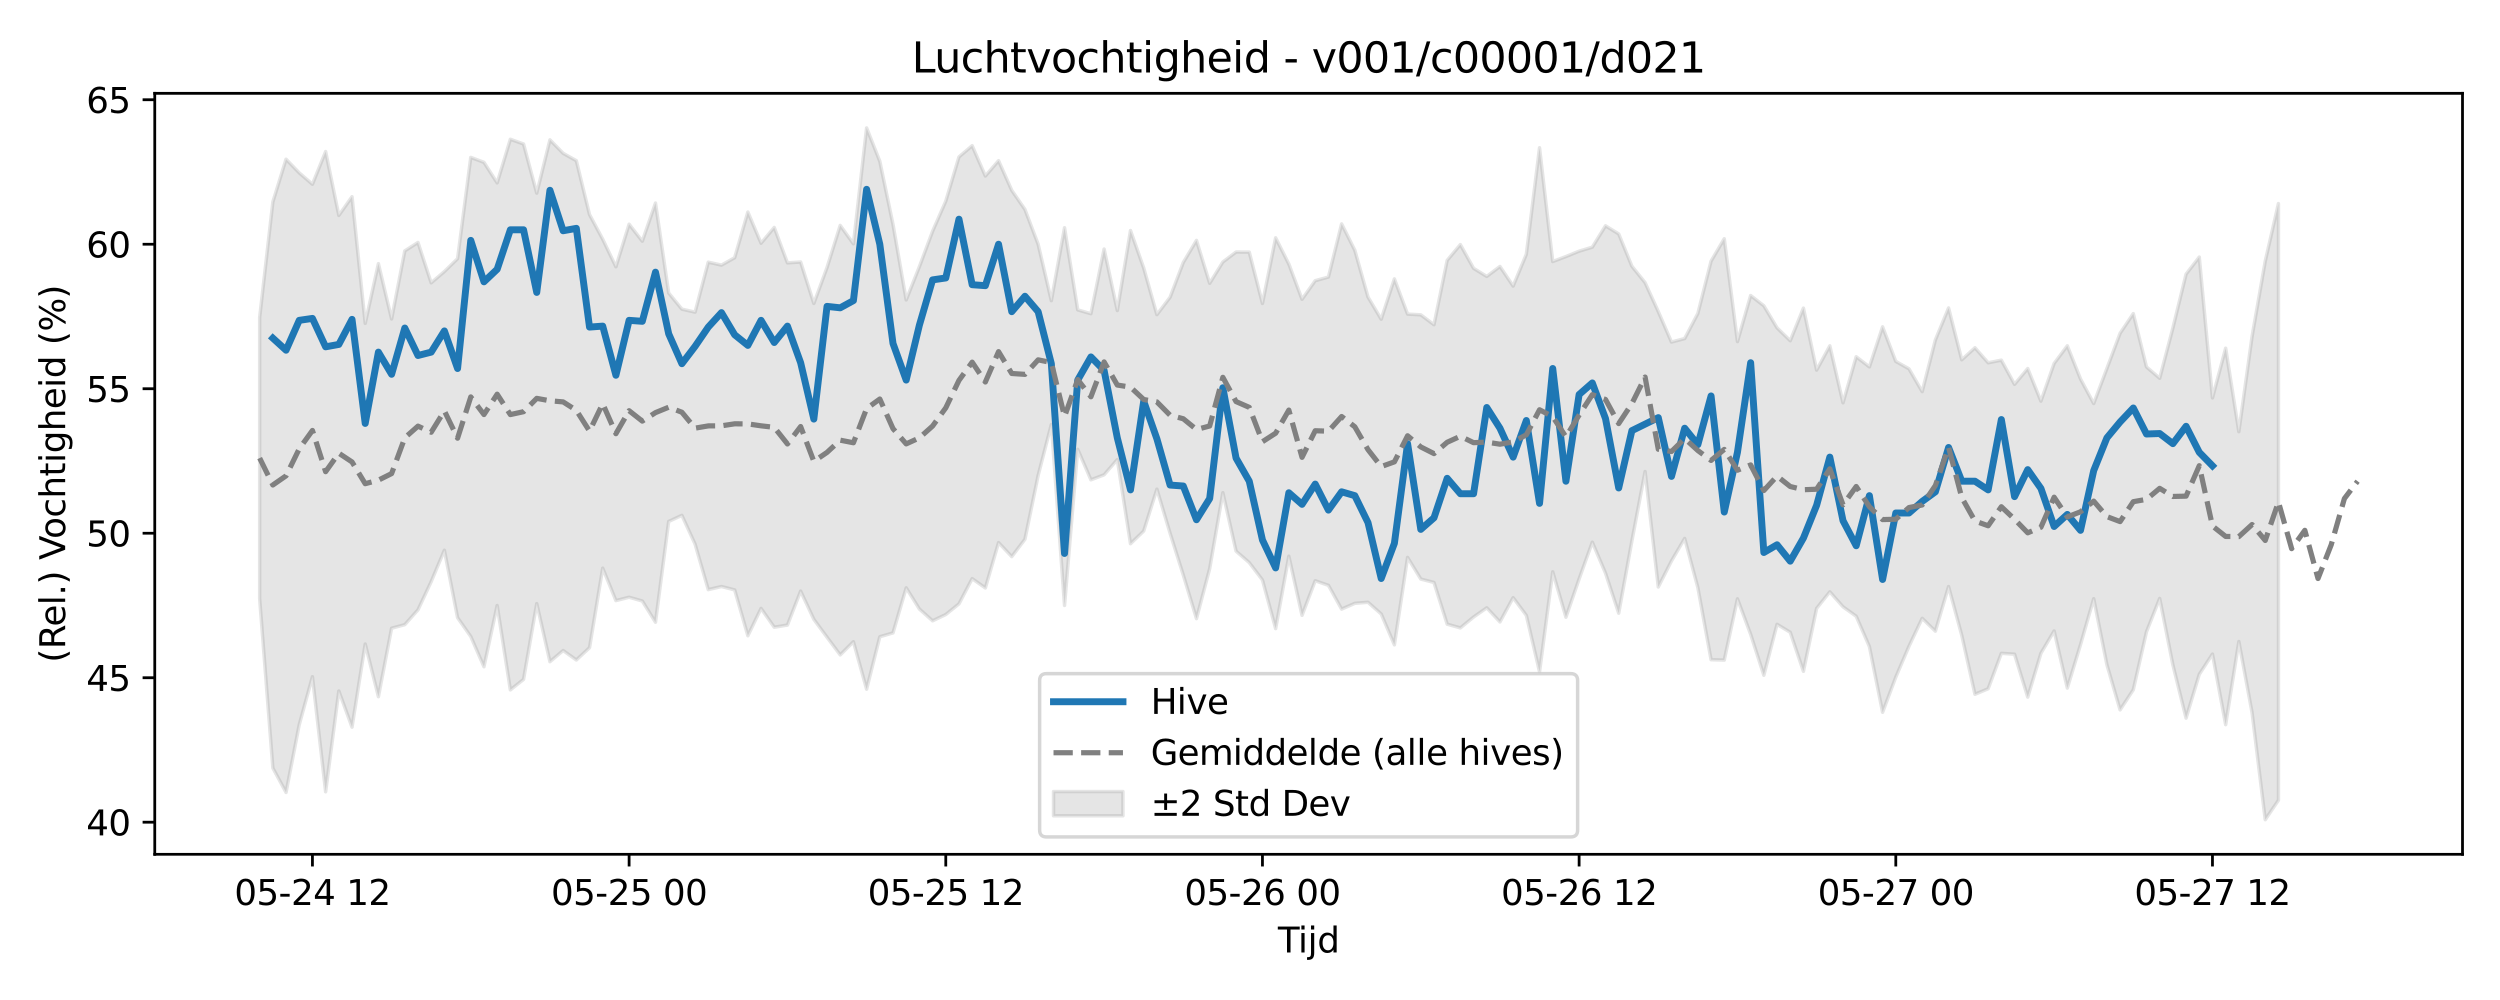 <?xml version="1.0" encoding="utf-8" standalone="no"?>
<!DOCTYPE svg PUBLIC "-//W3C//DTD SVG 1.1//EN"
  "http://www.w3.org/Graphics/SVG/1.1/DTD/svg11.dtd">
<svg xmlns:xlink="http://www.w3.org/1999/xlink" width="720pt" height="288pt" viewBox="0 0 720 288" xmlns="http://www.w3.org/2000/svg" version="1.1">
 <defs>
  <style type="text/css">*{stroke-linejoin: round; stroke-linecap: butt}</style>
 </defs>
 <g id="figure_1">
  <g id="patch_1">
   <path d="M 0 288 
L 720 288 
L 720 0 
L 0 0 
z
" style="fill: #ffffff"/>
  </g>
  <g id="axes_1">
   <g id="patch_2">
    <path d="M 44.57 246.04 
L 709.2 246.04 
L 709.2 26.88 
L 44.57 26.88 
z
" style="fill: #ffffff"/>
   </g>
   <g id="FillBetweenPolyCollection_1">
    <defs>
     <path id="m28cde6f9b9" d="M 74.78 -196.57 
L 74.78 -115.57 
L 78.581 -66.811 
L 82.381 -59.775 
L 86.181 -79.289 
L 89.981 -93.108 
L 93.781 -59.961 
L 97.581 -88.998 
L 101.381 -78.575 
L 105.181 -102.52 
L 108.981 -87.349 
L 112.781 -107.074 
L 116.581 -108.091 
L 120.381 -112.363 
L 124.181 -120.488 
L 127.981 -129.528 
L 131.781 -110.105 
L 135.581 -104.696 
L 139.381 -95.97 
L 143.181 -113.619 
L 146.982 -89.31 
L 150.782 -92.332 
L 154.582 -114.169 
L 158.382 -97.426 
L 162.182 -100.651 
L 165.982 -97.927 
L 169.782 -101.463 
L 173.582 -124.379 
L 177.382 -115.027 
L 181.182 -115.993 
L 184.982 -114.91 
L 188.782 -108.801 
L 192.582 -137.819 
L 196.382 -139.581 
L 200.182 -131.282 
L 203.982 -118.181 
L 207.782 -119.079 
L 211.583 -118.106 
L 215.383 -104.901 
L 219.183 -112.773 
L 222.983 -107.358 
L 226.783 -107.98 
L 230.583 -117.766 
L 234.383 -109.638 
L 238.183 -104.476 
L 241.983 -99.384 
L 245.783 -103.184 
L 249.583 -89.511 
L 253.383 -104.611 
L 257.183 -105.726 
L 260.983 -118.699 
L 264.783 -112.598 
L 268.583 -109.205 
L 272.383 -111.013 
L 276.183 -114.09 
L 279.984 -121.351 
L 283.784 -118.666 
L 287.584 -131.728 
L 291.384 -127.69 
L 295.184 -132.687 
L 298.984 -151.069 
L 302.784 -165.762 
L 306.584 -113.625 
L 310.384 -158.605 
L 314.184 -149.81 
L 317.984 -151.253 
L 321.784 -155.649 
L 325.584 -131.404 
L 329.384 -135.063 
L 333.184 -147.125 
L 336.984 -134.442 
L 340.784 -122.403 
L 344.585 -109.834 
L 348.385 -124.227 
L 352.185 -146.11 
L 355.985 -129.269 
L 359.785 -125.965 
L 363.585 -120.964 
L 367.385 -106.956 
L 371.185 -127.826 
L 374.985 -110.777 
L 378.785 -120.736 
L 382.585 -119.42 
L 386.385 -112.573 
L 390.185 -114.238 
L 393.985 -114.541 
L 397.785 -111.173 
L 401.585 -102.285 
L 405.385 -127.455 
L 409.185 -121.231 
L 412.986 -120.248 
L 416.786 -108.239 
L 420.586 -107.158 
L 424.386 -110.29 
L 428.186 -112.949 
L 431.986 -108.879 
L 435.786 -115.869 
L 439.586 -110.769 
L 443.386 -94.531 
L 447.186 -123.32 
L 450.986 -110.235 
L 454.786 -121.262 
L 458.586 -131.849 
L 462.386 -122.925 
L 466.186 -111.393 
L 469.986 -132.208 
L 473.786 -152.201 
L 477.587 -118.951 
L 481.387 -126.442 
L 485.187 -132.926 
L 488.987 -118.746 
L 492.787 -98.006 
L 496.587 -97.89 
L 500.387 -115.535 
L 504.187 -105.317 
L 507.987 -93.522 
L 511.787 -108.196 
L 515.587 -105.901 
L 519.387 -94.656 
L 523.187 -112.792 
L 526.987 -117.55 
L 530.787 -113.241 
L 534.587 -110.518 
L 538.387 -101.785 
L 542.187 -82.851 
L 545.988 -92.988 
L 549.788 -101.878 
L 553.588 -109.921 
L 557.388 -106.222 
L 561.188 -119.075 
L 564.988 -105.007 
L 568.788 -88.043 
L 572.588 -89.642 
L 576.388 -99.843 
L 580.188 -99.591 
L 583.988 -87.236 
L 587.788 -99.859 
L 591.588 -106.287 
L 595.388 -89.835 
L 599.188 -102.349 
L 602.988 -115.575 
L 606.788 -96.565 
L 610.589 -83.553 
L 614.389 -89.343 
L 618.189 -106.05 
L 621.989 -115.653 
L 625.789 -96.51 
L 629.589 -81.175 
L 633.389 -93.786 
L 637.189 -99.628 
L 640.989 -79.295 
L 644.789 -103.25 
L 648.589 -82.786 
L 652.389 -51.922 
L 656.189 -57.526 
L 656.189 -229.369 
L 656.189 -229.369 
L 652.389 -212.779 
L 648.589 -191.07 
L 644.789 -163.67 
L 640.989 -187.718 
L 637.189 -173.396 
L 633.389 -213.962 
L 629.589 -209.049 
L 625.789 -193.529 
L 621.989 -179.056 
L 618.189 -182.325 
L 614.389 -197.69 
L 610.589 -192.014 
L 606.788 -181.868 
L 602.988 -171.782 
L 599.188 -178.858 
L 595.388 -188.413 
L 591.588 -183.327 
L 587.788 -172.472 
L 583.988 -181.857 
L 580.188 -177.316 
L 576.388 -184.278 
L 572.588 -183.521 
L 568.788 -187.848 
L 564.988 -184.385 
L 561.188 -199.308 
L 557.388 -190.105 
L 553.588 -175.217 
L 549.788 -181.781 
L 545.988 -183.92 
L 542.187 -193.872 
L 538.387 -182.336 
L 534.587 -185.255 
L 530.787 -171.989 
L 526.987 -188.395 
L 523.187 -181.409 
L 519.387 -199.267 
L 515.587 -189.871 
L 511.787 -193.588 
L 507.987 -199.938 
L 504.187 -202.893 
L 500.387 -189.624 
L 496.587 -219.244 
L 492.787 -212.794 
L 488.987 -197.741 
L 485.187 -190.496 
L 481.387 -189.49 
L 477.587 -198.275 
L 473.786 -206.602 
L 469.986 -211.327 
L 466.186 -220.629 
L 462.386 -222.968 
L 458.586 -216.818 
L 454.786 -215.662 
L 450.986 -214.112 
L 447.186 -212.679 
L 443.386 -245.445 
L 439.586 -214.78 
L 435.786 -205.611 
L 431.986 -211.261 
L 428.186 -208.392 
L 424.386 -210.728 
L 420.586 -217.559 
L 416.786 -213.01 
L 412.986 -194.482 
L 409.185 -197.336 
L 405.385 -197.539 
L 401.585 -207.682 
L 397.785 -196.066 
L 393.985 -202.454 
L 390.185 -215.935 
L 386.385 -223.519 
L 382.585 -208.21 
L 378.785 -207.162 
L 374.985 -201.807 
L 371.185 -211.965 
L 367.385 -219.518 
L 363.585 -200.609 
L 359.785 -215.397 
L 355.985 -215.422 
L 352.185 -212.545 
L 348.385 -206.409 
L 344.585 -218.767 
L 340.784 -212.394 
L 336.984 -202.389 
L 333.184 -197.381 
L 329.384 -210.83 
L 325.584 -221.61 
L 321.784 -198.568 
L 317.984 -216.279 
L 314.184 -197.655 
L 310.384 -198.755 
L 306.584 -222.42 
L 302.784 -201.4 
L 298.984 -217.665 
L 295.184 -227.679 
L 291.384 -233.185 
L 287.584 -241.723 
L 283.784 -237.307 
L 279.984 -246.043 
L 276.183 -242.808 
L 272.383 -230.071 
L 268.583 -221.384 
L 264.783 -211.194 
L 260.983 -201.625 
L 257.183 -223.383 
L 253.383 -241.56 
L 249.583 -251.158 
L 245.783 -217.787 
L 241.983 -223.077 
L 238.183 -210.947 
L 234.383 -200.607 
L 230.583 -212.546 
L 226.783 -212.298 
L 222.983 -222.491 
L 219.183 -217.955 
L 215.383 -226.937 
L 211.583 -213.778 
L 207.782 -211.648 
L 203.982 -212.5 
L 200.182 -198.104 
L 196.382 -198.97 
L 192.582 -203.617 
L 188.782 -229.529 
L 184.982 -218.536 
L 181.182 -223.427 
L 177.382 -211.169 
L 173.582 -219.11 
L 169.782 -226.213 
L 165.982 -241.724 
L 162.182 -243.855 
L 158.382 -247.727 
L 154.582 -232.372 
L 150.782 -246.534 
L 146.982 -247.891 
L 143.181 -235.326 
L 139.381 -241.249 
L 135.581 -242.678 
L 131.781 -213.502 
L 127.981 -209.8 
L 124.181 -206.54 
L 120.381 -218.18 
L 116.581 -215.747 
L 112.781 -196.143 
L 108.981 -212.076 
L 105.181 -194.871 
L 101.381 -231.346 
L 97.581 -225.963 
L 93.781 -244.356 
L 89.981 -234.938 
L 86.181 -238.214 
L 82.381 -242.147 
L 78.581 -229.84 
L 74.78 -196.57 
z
" style="stroke: #808080; stroke-opacity: 0.2"/>
    </defs>
    <g clip-path="url(#p57393460d1)">
     <use xlink:href="#m28cde6f9b9" x="0" y="288" style="fill: #808080; fill-opacity: 0.2; stroke: #808080; stroke-opacity: 0.2"/>
    </g>
   </g>
   <g id="matplotlib.axis_1">
    <g id="xtick_1">
     <g id="line2d_1">
      <defs>
       <path id="m0794c45528" d="M 0 0 
L 0 3.5 
" style="stroke: #000000; stroke-width: 0.8"/>
      </defs>
      <g>
       <use xlink:href="#m0794c45528" x="89.981" y="246.04" style="stroke: #000000; stroke-width: 0.8"/>
      </g>
     </g>
     <g id="text_1">
      <!-- 05-24 12 -->
      <g transform="translate(67.5 260.638) scale(0.1 -0.1)">
       <defs>
        <path id="DejaVuSans-30" d="M 2034 4250 
Q 1547 4250 1301 3770 
Q 1056 3291 1056 2328 
Q 1056 1369 1301 889 
Q 1547 409 2034 409 
Q 2525 409 2770 889 
Q 3016 1369 3016 2328 
Q 3016 3291 2770 3770 
Q 2525 4250 2034 4250 
z
M 2034 4750 
Q 2819 4750 3233 4129 
Q 3647 3509 3647 2328 
Q 3647 1150 3233 529 
Q 2819 -91 2034 -91 
Q 1250 -91 836 529 
Q 422 1150 422 2328 
Q 422 3509 836 4129 
Q 1250 4750 2034 4750 
z
" transform="scale(0.016)"/>
        <path id="DejaVuSans-35" d="M 691 4666 
L 3169 4666 
L 3169 4134 
L 1269 4134 
L 1269 2991 
Q 1406 3038 1543 3061 
Q 1681 3084 1819 3084 
Q 2600 3084 3056 2656 
Q 3513 2228 3513 1497 
Q 3513 744 3044 326 
Q 2575 -91 1722 -91 
Q 1428 -91 1123 -41 
Q 819 9 494 109 
L 494 744 
Q 775 591 1075 516 
Q 1375 441 1709 441 
Q 2250 441 2565 725 
Q 2881 1009 2881 1497 
Q 2881 1984 2565 2268 
Q 2250 2553 1709 2553 
Q 1456 2553 1204 2497 
Q 953 2441 691 2322 
L 691 4666 
z
" transform="scale(0.016)"/>
        <path id="DejaVuSans-2d" d="M 313 2009 
L 1997 2009 
L 1997 1497 
L 313 1497 
L 313 2009 
z
" transform="scale(0.016)"/>
        <path id="DejaVuSans-32" d="M 1228 531 
L 3431 531 
L 3431 0 
L 469 0 
L 469 531 
Q 828 903 1448 1529 
Q 2069 2156 2228 2338 
Q 2531 2678 2651 2914 
Q 2772 3150 2772 3378 
Q 2772 3750 2511 3984 
Q 2250 4219 1831 4219 
Q 1534 4219 1204 4116 
Q 875 4013 500 3803 
L 500 4441 
Q 881 4594 1212 4672 
Q 1544 4750 1819 4750 
Q 2544 4750 2975 4387 
Q 3406 4025 3406 3419 
Q 3406 3131 3298 2873 
Q 3191 2616 2906 2266 
Q 2828 2175 2409 1742 
Q 1991 1309 1228 531 
z
" transform="scale(0.016)"/>
        <path id="DejaVuSans-34" d="M 2419 4116 
L 825 1625 
L 2419 1625 
L 2419 4116 
z
M 2253 4666 
L 3047 4666 
L 3047 1625 
L 3713 1625 
L 3713 1100 
L 3047 1100 
L 3047 0 
L 2419 0 
L 2419 1100 
L 313 1100 
L 313 1709 
L 2253 4666 
z
" transform="scale(0.016)"/>
        <path id="DejaVuSans-20" transform="scale(0.016)"/>
        <path id="DejaVuSans-31" d="M 794 531 
L 1825 531 
L 1825 4091 
L 703 3866 
L 703 4441 
L 1819 4666 
L 2450 4666 
L 2450 531 
L 3481 531 
L 3481 0 
L 794 0 
L 794 531 
z
" transform="scale(0.016)"/>
       </defs>
       <use xlink:href="#DejaVuSans-30"/>
       <use xlink:href="#DejaVuSans-35" transform="translate(63.623 0)"/>
       <use xlink:href="#DejaVuSans-2d" transform="translate(127.246 0)"/>
       <use xlink:href="#DejaVuSans-32" transform="translate(163.33 0)"/>
       <use xlink:href="#DejaVuSans-34" transform="translate(226.953 0)"/>
       <use xlink:href="#DejaVuSans-20" transform="translate(290.576 0)"/>
       <use xlink:href="#DejaVuSans-31" transform="translate(322.363 0)"/>
       <use xlink:href="#DejaVuSans-32" transform="translate(385.986 0)"/>
      </g>
     </g>
    </g>
    <g id="xtick_2">
     <g id="line2d_2">
      <g>
       <use xlink:href="#m0794c45528" x="181.182" y="246.04" style="stroke: #000000; stroke-width: 0.8"/>
      </g>
     </g>
     <g id="text_2">
      <!-- 05-25 00 -->
      <g transform="translate(158.702 260.638) scale(0.1 -0.1)">
       <use xlink:href="#DejaVuSans-30"/>
       <use xlink:href="#DejaVuSans-35" transform="translate(63.623 0)"/>
       <use xlink:href="#DejaVuSans-2d" transform="translate(127.246 0)"/>
       <use xlink:href="#DejaVuSans-32" transform="translate(163.33 0)"/>
       <use xlink:href="#DejaVuSans-35" transform="translate(226.953 0)"/>
       <use xlink:href="#DejaVuSans-20" transform="translate(290.576 0)"/>
       <use xlink:href="#DejaVuSans-30" transform="translate(322.363 0)"/>
       <use xlink:href="#DejaVuSans-30" transform="translate(385.986 0)"/>
      </g>
     </g>
    </g>
    <g id="xtick_3">
     <g id="line2d_3">
      <g>
       <use xlink:href="#m0794c45528" x="272.383" y="246.04" style="stroke: #000000; stroke-width: 0.8"/>
      </g>
     </g>
     <g id="text_3">
      <!-- 05-25 12 -->
      <g transform="translate(249.903 260.638) scale(0.1 -0.1)">
       <use xlink:href="#DejaVuSans-30"/>
       <use xlink:href="#DejaVuSans-35" transform="translate(63.623 0)"/>
       <use xlink:href="#DejaVuSans-2d" transform="translate(127.246 0)"/>
       <use xlink:href="#DejaVuSans-32" transform="translate(163.33 0)"/>
       <use xlink:href="#DejaVuSans-35" transform="translate(226.953 0)"/>
       <use xlink:href="#DejaVuSans-20" transform="translate(290.576 0)"/>
       <use xlink:href="#DejaVuSans-31" transform="translate(322.363 0)"/>
       <use xlink:href="#DejaVuSans-32" transform="translate(385.986 0)"/>
      </g>
     </g>
    </g>
    <g id="xtick_4">
     <g id="line2d_4">
      <g>
       <use xlink:href="#m0794c45528" x="363.585" y="246.04" style="stroke: #000000; stroke-width: 0.8"/>
      </g>
     </g>
     <g id="text_4">
      <!-- 05-26 00 -->
      <g transform="translate(341.104 260.638) scale(0.1 -0.1)">
       <defs>
        <path id="DejaVuSans-36" d="M 2113 2584 
Q 1688 2584 1439 2293 
Q 1191 2003 1191 1497 
Q 1191 994 1439 701 
Q 1688 409 2113 409 
Q 2538 409 2786 701 
Q 3034 994 3034 1497 
Q 3034 2003 2786 2293 
Q 2538 2584 2113 2584 
z
M 3366 4563 
L 3366 3988 
Q 3128 4100 2886 4159 
Q 2644 4219 2406 4219 
Q 1781 4219 1451 3797 
Q 1122 3375 1075 2522 
Q 1259 2794 1537 2939 
Q 1816 3084 2150 3084 
Q 2853 3084 3261 2657 
Q 3669 2231 3669 1497 
Q 3669 778 3244 343 
Q 2819 -91 2113 -91 
Q 1303 -91 875 529 
Q 447 1150 447 2328 
Q 447 3434 972 4092 
Q 1497 4750 2381 4750 
Q 2619 4750 2861 4703 
Q 3103 4656 3366 4563 
z
" transform="scale(0.016)"/>
       </defs>
       <use xlink:href="#DejaVuSans-30"/>
       <use xlink:href="#DejaVuSans-35" transform="translate(63.623 0)"/>
       <use xlink:href="#DejaVuSans-2d" transform="translate(127.246 0)"/>
       <use xlink:href="#DejaVuSans-32" transform="translate(163.33 0)"/>
       <use xlink:href="#DejaVuSans-36" transform="translate(226.953 0)"/>
       <use xlink:href="#DejaVuSans-20" transform="translate(290.576 0)"/>
       <use xlink:href="#DejaVuSans-30" transform="translate(322.363 0)"/>
       <use xlink:href="#DejaVuSans-30" transform="translate(385.986 0)"/>
      </g>
     </g>
    </g>
    <g id="xtick_5">
     <g id="line2d_5">
      <g>
       <use xlink:href="#m0794c45528" x="454.786" y="246.04" style="stroke: #000000; stroke-width: 0.8"/>
      </g>
     </g>
     <g id="text_5">
      <!-- 05-26 12 -->
      <g transform="translate(432.306 260.638) scale(0.1 -0.1)">
       <use xlink:href="#DejaVuSans-30"/>
       <use xlink:href="#DejaVuSans-35" transform="translate(63.623 0)"/>
       <use xlink:href="#DejaVuSans-2d" transform="translate(127.246 0)"/>
       <use xlink:href="#DejaVuSans-32" transform="translate(163.33 0)"/>
       <use xlink:href="#DejaVuSans-36" transform="translate(226.953 0)"/>
       <use xlink:href="#DejaVuSans-20" transform="translate(290.576 0)"/>
       <use xlink:href="#DejaVuSans-31" transform="translate(322.363 0)"/>
       <use xlink:href="#DejaVuSans-32" transform="translate(385.986 0)"/>
      </g>
     </g>
    </g>
    <g id="xtick_6">
     <g id="line2d_6">
      <g>
       <use xlink:href="#m0794c45528" x="545.988" y="246.04" style="stroke: #000000; stroke-width: 0.8"/>
      </g>
     </g>
     <g id="text_6">
      <!-- 05-27 00 -->
      <g transform="translate(523.507 260.638) scale(0.1 -0.1)">
       <defs>
        <path id="DejaVuSans-37" d="M 525 4666 
L 3525 4666 
L 3525 4397 
L 1831 0 
L 1172 0 
L 2766 4134 
L 525 4134 
L 525 4666 
z
" transform="scale(0.016)"/>
       </defs>
       <use xlink:href="#DejaVuSans-30"/>
       <use xlink:href="#DejaVuSans-35" transform="translate(63.623 0)"/>
       <use xlink:href="#DejaVuSans-2d" transform="translate(127.246 0)"/>
       <use xlink:href="#DejaVuSans-32" transform="translate(163.33 0)"/>
       <use xlink:href="#DejaVuSans-37" transform="translate(226.953 0)"/>
       <use xlink:href="#DejaVuSans-20" transform="translate(290.576 0)"/>
       <use xlink:href="#DejaVuSans-30" transform="translate(322.363 0)"/>
       <use xlink:href="#DejaVuSans-30" transform="translate(385.986 0)"/>
      </g>
     </g>
    </g>
    <g id="xtick_7">
     <g id="line2d_7">
      <g>
       <use xlink:href="#m0794c45528" x="637.189" y="246.04" style="stroke: #000000; stroke-width: 0.8"/>
      </g>
     </g>
     <g id="text_7">
      <!-- 05-27 12 -->
      <g transform="translate(614.708 260.638) scale(0.1 -0.1)">
       <use xlink:href="#DejaVuSans-30"/>
       <use xlink:href="#DejaVuSans-35" transform="translate(63.623 0)"/>
       <use xlink:href="#DejaVuSans-2d" transform="translate(127.246 0)"/>
       <use xlink:href="#DejaVuSans-32" transform="translate(163.33 0)"/>
       <use xlink:href="#DejaVuSans-37" transform="translate(226.953 0)"/>
       <use xlink:href="#DejaVuSans-20" transform="translate(290.576 0)"/>
       <use xlink:href="#DejaVuSans-31" transform="translate(322.363 0)"/>
       <use xlink:href="#DejaVuSans-32" transform="translate(385.986 0)"/>
      </g>
     </g>
    </g>
    <g id="text_8">
     <!-- Tijd -->
     <g transform="translate(368.035 274.317) scale(0.1 -0.1)">
      <defs>
       <path id="DejaVuSans-54" d="M -19 4666 
L 3928 4666 
L 3928 4134 
L 2272 4134 
L 2272 0 
L 1638 0 
L 1638 4134 
L -19 4134 
L -19 4666 
z
" transform="scale(0.016)"/>
       <path id="DejaVuSans-69" d="M 603 3500 
L 1178 3500 
L 1178 0 
L 603 0 
L 603 3500 
z
M 603 4863 
L 1178 4863 
L 1178 4134 
L 603 4134 
L 603 4863 
z
" transform="scale(0.016)"/>
       <path id="DejaVuSans-6a" d="M 603 3500 
L 1178 3500 
L 1178 -63 
Q 1178 -731 923 -1031 
Q 669 -1331 103 -1331 
L -116 -1331 
L -116 -844 
L 38 -844 
Q 366 -844 484 -692 
Q 603 -541 603 -63 
L 603 3500 
z
M 603 4863 
L 1178 4863 
L 1178 4134 
L 603 4134 
L 603 4863 
z
" transform="scale(0.016)"/>
       <path id="DejaVuSans-64" d="M 2906 2969 
L 2906 4863 
L 3481 4863 
L 3481 0 
L 2906 0 
L 2906 525 
Q 2725 213 2448 61 
Q 2172 -91 1784 -91 
Q 1150 -91 751 415 
Q 353 922 353 1747 
Q 353 2572 751 3078 
Q 1150 3584 1784 3584 
Q 2172 3584 2448 3432 
Q 2725 3281 2906 2969 
z
M 947 1747 
Q 947 1113 1208 752 
Q 1469 391 1925 391 
Q 2381 391 2643 752 
Q 2906 1113 2906 1747 
Q 2906 2381 2643 2742 
Q 2381 3103 1925 3103 
Q 1469 3103 1208 2742 
Q 947 2381 947 1747 
z
" transform="scale(0.016)"/>
      </defs>
      <use xlink:href="#DejaVuSans-54"/>
      <use xlink:href="#DejaVuSans-69" transform="translate(57.959 0)"/>
      <use xlink:href="#DejaVuSans-6a" transform="translate(85.742 0)"/>
      <use xlink:href="#DejaVuSans-64" transform="translate(113.525 0)"/>
     </g>
    </g>
   </g>
   <g id="matplotlib.axis_2">
    <g id="ytick_1">
     <g id="line2d_8">
      <defs>
       <path id="m5180046317" d="M 0 0 
L -3.5 0 
" style="stroke: #000000; stroke-width: 0.8"/>
      </defs>
      <g>
       <use xlink:href="#m5180046317" x="44.57" y="236.796" style="stroke: #000000; stroke-width: 0.8"/>
      </g>
     </g>
     <g id="text_9">
      <!-- 40 -->
      <g transform="translate(24.845 240.595) scale(0.1 -0.1)">
       <use xlink:href="#DejaVuSans-34"/>
       <use xlink:href="#DejaVuSans-30" transform="translate(63.623 0)"/>
      </g>
     </g>
    </g>
    <g id="ytick_2">
     <g id="line2d_9">
      <g>
       <use xlink:href="#m5180046317" x="44.57" y="195.182" style="stroke: #000000; stroke-width: 0.8"/>
      </g>
     </g>
     <g id="text_10">
      <!-- 45 -->
      <g transform="translate(24.845 198.981) scale(0.1 -0.1)">
       <use xlink:href="#DejaVuSans-34"/>
       <use xlink:href="#DejaVuSans-35" transform="translate(63.623 0)"/>
      </g>
     </g>
    </g>
    <g id="ytick_3">
     <g id="line2d_10">
      <g>
       <use xlink:href="#m5180046317" x="44.57" y="153.569" style="stroke: #000000; stroke-width: 0.8"/>
      </g>
     </g>
     <g id="text_11">
      <!-- 50 -->
      <g transform="translate(24.845 157.368) scale(0.1 -0.1)">
       <use xlink:href="#DejaVuSans-35"/>
       <use xlink:href="#DejaVuSans-30" transform="translate(63.623 0)"/>
      </g>
     </g>
    </g>
    <g id="ytick_4">
     <g id="line2d_11">
      <g>
       <use xlink:href="#m5180046317" x="44.57" y="111.955" style="stroke: #000000; stroke-width: 0.8"/>
      </g>
     </g>
     <g id="text_12">
      <!-- 55 -->
      <g transform="translate(24.845 115.755) scale(0.1 -0.1)">
       <use xlink:href="#DejaVuSans-35"/>
       <use xlink:href="#DejaVuSans-35" transform="translate(63.623 0)"/>
      </g>
     </g>
    </g>
    <g id="ytick_5">
     <g id="line2d_12">
      <g>
       <use xlink:href="#m5180046317" x="44.57" y="70.342" style="stroke: #000000; stroke-width: 0.8"/>
      </g>
     </g>
     <g id="text_13">
      <!-- 60 -->
      <g transform="translate(24.845 74.141) scale(0.1 -0.1)">
       <use xlink:href="#DejaVuSans-36"/>
       <use xlink:href="#DejaVuSans-30" transform="translate(63.623 0)"/>
      </g>
     </g>
    </g>
    <g id="ytick_6">
     <g id="line2d_13">
      <g>
       <use xlink:href="#m5180046317" x="44.57" y="28.728" style="stroke: #000000; stroke-width: 0.8"/>
      </g>
     </g>
     <g id="text_14">
      <!-- 65 -->
      <g transform="translate(24.845 32.528) scale(0.1 -0.1)">
       <use xlink:href="#DejaVuSans-36"/>
       <use xlink:href="#DejaVuSans-35" transform="translate(63.623 0)"/>
      </g>
     </g>
    </g>
    <g id="text_15">
     <!-- (Rel.) Vochtigheid (%) -->
     <g transform="translate(18.765 190.838) rotate(-90) scale(0.1 -0.1)">
      <defs>
       <path id="DejaVuSans-28" d="M 1984 4856 
Q 1566 4138 1362 3434 
Q 1159 2731 1159 2009 
Q 1159 1288 1364 580 
Q 1569 -128 1984 -844 
L 1484 -844 
Q 1016 -109 783 600 
Q 550 1309 550 2009 
Q 550 2706 781 3412 
Q 1013 4119 1484 4856 
L 1984 4856 
z
" transform="scale(0.016)"/>
       <path id="DejaVuSans-52" d="M 2841 2188 
Q 3044 2119 3236 1894 
Q 3428 1669 3622 1275 
L 4263 0 
L 3584 0 
L 2988 1197 
Q 2756 1666 2539 1819 
Q 2322 1972 1947 1972 
L 1259 1972 
L 1259 0 
L 628 0 
L 628 4666 
L 2053 4666 
Q 2853 4666 3247 4331 
Q 3641 3997 3641 3322 
Q 3641 2881 3436 2590 
Q 3231 2300 2841 2188 
z
M 1259 4147 
L 1259 2491 
L 2053 2491 
Q 2509 2491 2742 2702 
Q 2975 2913 2975 3322 
Q 2975 3731 2742 3939 
Q 2509 4147 2053 4147 
L 1259 4147 
z
" transform="scale(0.016)"/>
       <path id="DejaVuSans-65" d="M 3597 1894 
L 3597 1613 
L 953 1613 
Q 991 1019 1311 708 
Q 1631 397 2203 397 
Q 2534 397 2845 478 
Q 3156 559 3463 722 
L 3463 178 
Q 3153 47 2828 -22 
Q 2503 -91 2169 -91 
Q 1331 -91 842 396 
Q 353 884 353 1716 
Q 353 2575 817 3079 
Q 1281 3584 2069 3584 
Q 2775 3584 3186 3129 
Q 3597 2675 3597 1894 
z
M 3022 2063 
Q 3016 2534 2758 2815 
Q 2500 3097 2075 3097 
Q 1594 3097 1305 2825 
Q 1016 2553 972 2059 
L 3022 2063 
z
" transform="scale(0.016)"/>
       <path id="DejaVuSans-6c" d="M 603 4863 
L 1178 4863 
L 1178 0 
L 603 0 
L 603 4863 
z
" transform="scale(0.016)"/>
       <path id="DejaVuSans-2e" d="M 684 794 
L 1344 794 
L 1344 0 
L 684 0 
L 684 794 
z
" transform="scale(0.016)"/>
       <path id="DejaVuSans-29" d="M 513 4856 
L 1013 4856 
Q 1481 4119 1714 3412 
Q 1947 2706 1947 2009 
Q 1947 1309 1714 600 
Q 1481 -109 1013 -844 
L 513 -844 
Q 928 -128 1133 580 
Q 1338 1288 1338 2009 
Q 1338 2731 1133 3434 
Q 928 4138 513 4856 
z
" transform="scale(0.016)"/>
       <path id="DejaVuSans-56" d="M 1831 0 
L 50 4666 
L 709 4666 
L 2188 738 
L 3669 4666 
L 4325 4666 
L 2547 0 
L 1831 0 
z
" transform="scale(0.016)"/>
       <path id="DejaVuSans-6f" d="M 1959 3097 
Q 1497 3097 1228 2736 
Q 959 2375 959 1747 
Q 959 1119 1226 758 
Q 1494 397 1959 397 
Q 2419 397 2687 759 
Q 2956 1122 2956 1747 
Q 2956 2369 2687 2733 
Q 2419 3097 1959 3097 
z
M 1959 3584 
Q 2709 3584 3137 3096 
Q 3566 2609 3566 1747 
Q 3566 888 3137 398 
Q 2709 -91 1959 -91 
Q 1206 -91 779 398 
Q 353 888 353 1747 
Q 353 2609 779 3096 
Q 1206 3584 1959 3584 
z
" transform="scale(0.016)"/>
       <path id="DejaVuSans-63" d="M 3122 3366 
L 3122 2828 
Q 2878 2963 2633 3030 
Q 2388 3097 2138 3097 
Q 1578 3097 1268 2742 
Q 959 2388 959 1747 
Q 959 1106 1268 751 
Q 1578 397 2138 397 
Q 2388 397 2633 464 
Q 2878 531 3122 666 
L 3122 134 
Q 2881 22 2623 -34 
Q 2366 -91 2075 -91 
Q 1284 -91 818 406 
Q 353 903 353 1747 
Q 353 2603 823 3093 
Q 1294 3584 2113 3584 
Q 2378 3584 2631 3529 
Q 2884 3475 3122 3366 
z
" transform="scale(0.016)"/>
       <path id="DejaVuSans-68" d="M 3513 2113 
L 3513 0 
L 2938 0 
L 2938 2094 
Q 2938 2591 2744 2837 
Q 2550 3084 2163 3084 
Q 1697 3084 1428 2787 
Q 1159 2491 1159 1978 
L 1159 0 
L 581 0 
L 581 4863 
L 1159 4863 
L 1159 2956 
Q 1366 3272 1645 3428 
Q 1925 3584 2291 3584 
Q 2894 3584 3203 3211 
Q 3513 2838 3513 2113 
z
" transform="scale(0.016)"/>
       <path id="DejaVuSans-74" d="M 1172 4494 
L 1172 3500 
L 2356 3500 
L 2356 3053 
L 1172 3053 
L 1172 1153 
Q 1172 725 1289 603 
Q 1406 481 1766 481 
L 2356 481 
L 2356 0 
L 1766 0 
Q 1100 0 847 248 
Q 594 497 594 1153 
L 594 3053 
L 172 3053 
L 172 3500 
L 594 3500 
L 594 4494 
L 1172 4494 
z
" transform="scale(0.016)"/>
       <path id="DejaVuSans-67" d="M 2906 1791 
Q 2906 2416 2648 2759 
Q 2391 3103 1925 3103 
Q 1463 3103 1205 2759 
Q 947 2416 947 1791 
Q 947 1169 1205 825 
Q 1463 481 1925 481 
Q 2391 481 2648 825 
Q 2906 1169 2906 1791 
z
M 3481 434 
Q 3481 -459 3084 -895 
Q 2688 -1331 1869 -1331 
Q 1566 -1331 1297 -1286 
Q 1028 -1241 775 -1147 
L 775 -588 
Q 1028 -725 1275 -790 
Q 1522 -856 1778 -856 
Q 2344 -856 2625 -561 
Q 2906 -266 2906 331 
L 2906 616 
Q 2728 306 2450 153 
Q 2172 0 1784 0 
Q 1141 0 747 490 
Q 353 981 353 1791 
Q 353 2603 747 3093 
Q 1141 3584 1784 3584 
Q 2172 3584 2450 3431 
Q 2728 3278 2906 2969 
L 2906 3500 
L 3481 3500 
L 3481 434 
z
" transform="scale(0.016)"/>
       <path id="DejaVuSans-25" d="M 4653 2053 
Q 4381 2053 4226 1822 
Q 4072 1591 4072 1178 
Q 4072 772 4226 539 
Q 4381 306 4653 306 
Q 4919 306 5073 539 
Q 5228 772 5228 1178 
Q 5228 1588 5073 1820 
Q 4919 2053 4653 2053 
z
M 4653 2450 
Q 5147 2450 5437 2106 
Q 5728 1763 5728 1178 
Q 5728 594 5436 251 
Q 5144 -91 4653 -91 
Q 4153 -91 3862 251 
Q 3572 594 3572 1178 
Q 3572 1766 3864 2108 
Q 4156 2450 4653 2450 
z
M 1428 4353 
Q 1159 4353 1004 4120 
Q 850 3888 850 3481 
Q 850 3069 1003 2837 
Q 1156 2606 1428 2606 
Q 1700 2606 1854 2837 
Q 2009 3069 2009 3481 
Q 2009 3884 1853 4118 
Q 1697 4353 1428 4353 
z
M 4250 4750 
L 4750 4750 
L 1831 -91 
L 1331 -91 
L 4250 4750 
z
M 1428 4750 
Q 1922 4750 2215 4408 
Q 2509 4066 2509 3481 
Q 2509 2891 2217 2550 
Q 1925 2209 1428 2209 
Q 931 2209 642 2551 
Q 353 2894 353 3481 
Q 353 4063 643 4406 
Q 934 4750 1428 4750 
z
" transform="scale(0.016)"/>
      </defs>
      <use xlink:href="#DejaVuSans-28"/>
      <use xlink:href="#DejaVuSans-52" transform="translate(39.014 0)"/>
      <use xlink:href="#DejaVuSans-65" transform="translate(103.996 0)"/>
      <use xlink:href="#DejaVuSans-6c" transform="translate(165.52 0)"/>
      <use xlink:href="#DejaVuSans-2e" transform="translate(193.303 0)"/>
      <use xlink:href="#DejaVuSans-29" transform="translate(225.09 0)"/>
      <use xlink:href="#DejaVuSans-20" transform="translate(264.104 0)"/>
      <use xlink:href="#DejaVuSans-56" transform="translate(295.891 0)"/>
      <use xlink:href="#DejaVuSans-6f" transform="translate(356.549 0)"/>
      <use xlink:href="#DejaVuSans-63" transform="translate(417.73 0)"/>
      <use xlink:href="#DejaVuSans-68" transform="translate(472.711 0)"/>
      <use xlink:href="#DejaVuSans-74" transform="translate(536.09 0)"/>
      <use xlink:href="#DejaVuSans-69" transform="translate(575.299 0)"/>
      <use xlink:href="#DejaVuSans-67" transform="translate(603.082 0)"/>
      <use xlink:href="#DejaVuSans-68" transform="translate(666.559 0)"/>
      <use xlink:href="#DejaVuSans-65" transform="translate(729.938 0)"/>
      <use xlink:href="#DejaVuSans-69" transform="translate(791.461 0)"/>
      <use xlink:href="#DejaVuSans-64" transform="translate(819.244 0)"/>
      <use xlink:href="#DejaVuSans-20" transform="translate(882.721 0)"/>
      <use xlink:href="#DejaVuSans-28" transform="translate(914.508 0)"/>
      <use xlink:href="#DejaVuSans-25" transform="translate(953.521 0)"/>
      <use xlink:href="#DejaVuSans-29" transform="translate(1048.541 0)"/>
     </g>
    </g>
   </g>
   <g id="line2d_14">
    <path d="M 78.581 97.391 
L 82.381 100.858 
L 86.181 92.258 
L 89.981 91.703 
L 93.781 99.887 
L 97.581 99.194 
L 101.381 91.981 
L 105.181 121.943 
L 108.981 101.413 
L 112.781 107.794 
L 116.581 94.478 
L 120.381 102.384 
L 124.181 101.413 
L 127.981 95.31 
L 131.781 106.129 
L 135.581 69.232 
L 139.381 81.161 
L 143.181 77.555 
L 146.982 66.181 
L 150.782 66.181 
L 154.582 84.213 
L 158.382 54.806 
L 162.182 66.458 
L 165.982 65.764 
L 169.782 94.2 
L 173.582 93.923 
L 177.382 108.071 
L 181.182 92.258 
L 184.982 92.536 
L 188.782 78.387 
L 192.582 96.142 
L 196.382 104.742 
L 200.182 99.749 
L 203.982 94.2 
L 207.782 90.039 
L 211.583 96.42 
L 215.383 99.471 
L 219.183 92.258 
L 222.983 98.639 
L 226.783 93.923 
L 230.583 104.465 
L 234.383 120.694 
L 238.183 88.236 
L 241.983 88.652 
L 245.783 86.571 
L 249.583 54.529 
L 253.383 70.342 
L 257.183 98.916 
L 260.983 109.459 
L 264.783 93.645 
L 268.583 80.607 
L 272.383 80.052 
L 276.183 63.129 
L 279.984 81.994 
L 283.784 82.271 
L 287.584 70.342 
L 291.384 89.762 
L 295.184 85.323 
L 298.984 89.762 
L 302.784 104.742 
L 306.584 159.395 
L 310.384 109.459 
L 314.184 102.8 
L 317.984 106.684 
L 321.784 126.104 
L 325.584 141.085 
L 329.384 115.562 
L 333.184 126.381 
L 336.984 139.698 
L 340.784 139.975 
L 344.585 149.685 
L 348.385 143.582 
L 352.185 111.678 
L 355.985 131.93 
L 359.785 138.588 
L 363.585 155.511 
L 367.385 163.556 
L 371.185 141.917 
L 374.985 145.246 
L 378.785 139.42 
L 382.585 146.911 
L 386.385 141.64 
L 390.185 142.749 
L 393.985 150.517 
L 397.785 166.608 
L 401.585 156.482 
L 405.385 127.768 
L 409.185 152.459 
L 412.986 149.13 
L 416.786 137.756 
L 420.586 142.194 
L 424.386 142.194 
L 428.186 117.365 
L 431.986 123.33 
L 435.786 131.652 
L 439.586 121.11 
L 443.386 144.969 
L 447.186 106.129 
L 450.986 138.588 
L 454.786 113.62 
L 458.586 110.291 
L 462.386 120.555 
L 466.186 140.53 
L 469.986 124.023 
L 477.587 120.278 
L 481.387 137.201 
L 485.187 123.33 
L 488.987 128.046 
L 492.787 114.036 
L 496.587 147.465 
L 500.387 130.265 
L 504.187 104.465 
L 507.987 159.117 
L 511.787 156.898 
L 515.587 161.614 
L 519.387 154.956 
L 523.187 145.524 
L 526.987 131.652 
L 530.787 149.962 
L 534.587 157.175 
L 538.387 142.749 
L 542.187 166.885 
L 545.988 147.743 
L 549.788 147.743 
L 553.588 144.414 
L 557.388 141.64 
L 561.188 128.878 
L 564.988 138.588 
L 568.788 138.588 
L 572.588 141.085 
L 576.388 120.833 
L 580.188 143.027 
L 583.988 135.259 
L 587.788 140.669 
L 591.588 151.627 
L 595.388 148.159 
L 599.188 152.737 
L 602.988 135.536 
L 606.788 126.104 
L 610.589 121.526 
L 614.389 117.504 
L 618.189 124.994 
L 621.989 124.856 
L 625.789 127.768 
L 629.589 122.775 
L 633.389 130.265 
L 637.189 134.149 
L 637.189 134.149 
" clip-path="url(#p57393460d1)" style="fill: none; stroke: #1f77b4; stroke-width: 2; stroke-linecap: square"/>
   </g>
   <g id="line2d_15">
    <path d="M 74.78 131.93 
L 78.581 139.675 
L 82.381 137.039 
L 86.181 129.248 
L 89.981 123.977 
L 93.781 135.841 
L 97.581 130.52 
L 101.381 133.039 
L 105.181 139.305 
L 108.981 138.287 
L 112.781 136.392 
L 116.581 126.081 
L 120.381 122.729 
L 124.181 124.486 
L 127.981 118.336 
L 131.781 126.196 
L 135.581 114.313 
L 139.381 119.39 
L 143.181 113.527 
L 146.982 119.4 
L 150.782 118.567 
L 154.582 114.73 
L 158.382 115.423 
L 162.182 115.747 
L 165.982 118.174 
L 169.782 124.162 
L 173.582 116.255 
L 177.382 124.902 
L 181.182 118.29 
L 184.982 121.277 
L 188.782 118.835 
L 192.582 117.282 
L 196.382 118.724 
L 200.182 123.307 
L 203.982 122.659 
L 207.782 122.636 
L 211.583 122.058 
L 215.383 122.081 
L 219.183 122.636 
L 222.983 123.075 
L 226.783 127.861 
L 230.583 122.844 
L 234.383 132.878 
L 238.183 130.288 
L 241.983 126.77 
L 245.783 127.514 
L 249.583 117.666 
L 253.383 114.915 
L 257.183 123.445 
L 260.983 127.838 
L 264.783 126.104 
L 268.583 122.705 
L 272.383 117.458 
L 276.183 109.551 
L 279.984 104.303 
L 283.784 110.013 
L 287.584 101.275 
L 291.384 107.563 
L 295.184 107.817 
L 298.984 103.633 
L 302.784 104.419 
L 306.584 119.977 
L 310.384 109.32 
L 314.184 114.267 
L 317.984 104.234 
L 321.784 110.892 
L 325.584 111.493 
L 329.384 115.053 
L 333.184 115.747 
L 336.984 119.584 
L 340.784 120.602 
L 344.585 123.7 
L 348.385 122.682 
L 352.185 108.673 
L 355.985 115.654 
L 359.785 117.319 
L 363.585 127.214 
L 367.385 124.763 
L 371.185 118.105 
L 374.985 131.708 
L 378.785 124.051 
L 382.585 124.185 
L 386.385 119.954 
L 390.185 122.914 
L 393.985 129.502 
L 397.785 134.38 
L 401.585 133.016 
L 405.385 125.503 
L 409.185 128.716 
L 412.986 130.635 
L 416.786 127.375 
L 420.586 125.642 
L 424.386 127.491 
L 428.186 127.329 
L 431.986 127.93 
L 435.786 127.26 
L 439.586 125.225 
L 443.386 118.012 
L 447.186 120.001 
L 450.986 125.826 
L 454.786 119.538 
L 458.586 113.666 
L 462.386 115.053 
L 466.186 121.989 
L 469.986 116.232 
L 473.786 108.599 
L 477.587 129.387 
L 481.387 130.034 
L 485.187 126.289 
L 488.987 129.757 
L 492.787 132.6 
L 496.587 129.433 
L 500.387 135.421 
L 504.187 133.895 
L 507.987 141.27 
L 511.787 137.108 
L 515.587 140.114 
L 519.387 141.039 
L 523.187 140.9 
L 526.987 135.028 
L 530.787 145.385 
L 534.587 140.114 
L 538.387 145.94 
L 542.187 149.639 
L 545.988 149.546 
L 549.788 146.171 
L 553.588 145.431 
L 557.388 139.836 
L 561.188 128.809 
L 564.988 143.304 
L 568.788 150.055 
L 572.588 151.419 
L 576.388 145.94 
L 580.188 149.546 
L 583.988 153.453 
L 587.788 151.835 
L 591.588 143.193 
L 595.388 148.876 
L 599.188 147.396 
L 602.988 144.321 
L 606.788 148.783 
L 610.589 150.217 
L 614.389 144.483 
L 618.189 143.813 
L 621.989 140.645 
L 625.789 142.98 
L 629.589 142.888 
L 633.389 134.126 
L 637.189 151.488 
L 640.989 154.494 
L 644.789 154.54 
L 648.589 151.072 
L 652.389 155.649 
L 656.189 144.553 
L 659.989 158.008 
L 663.789 152.737 
L 667.589 166.608 
L 671.389 156.898 
L 675.189 143.582 
L 678.99 138.588 
L 678.99 138.588 
" clip-path="url(#p57393460d1)" style="fill: none; stroke-dasharray: 5.55,2.4; stroke-dashoffset: 0; stroke: #808080; stroke-width: 1.5"/>
   </g>
   <g id="patch_3">
    <path d="M 44.57 246.04 
L 44.57 26.88 
" style="fill: none; stroke: #000000; stroke-width: 0.8; stroke-linejoin: miter; stroke-linecap: square"/>
   </g>
   <g id="patch_4">
    <path d="M 709.2 246.04 
L 709.2 26.88 
" style="fill: none; stroke: #000000; stroke-width: 0.8; stroke-linejoin: miter; stroke-linecap: square"/>
   </g>
   <g id="patch_5">
    <path d="M 44.57 246.04 
L 709.2 246.04 
" style="fill: none; stroke: #000000; stroke-width: 0.8; stroke-linejoin: miter; stroke-linecap: square"/>
   </g>
   <g id="patch_6">
    <path d="M 44.57 26.88 
L 709.2 26.88 
" style="fill: none; stroke: #000000; stroke-width: 0.8; stroke-linejoin: miter; stroke-linecap: square"/>
   </g>
   <g id="text_16">
    <!-- Luchtvochtigheid - v001/c00001/d021 -->
    <g transform="translate(262.595 20.88) scale(0.12 -0.12)">
     <defs>
      <path id="DejaVuSans-4c" d="M 628 4666 
L 1259 4666 
L 1259 531 
L 3531 531 
L 3531 0 
L 628 0 
L 628 4666 
z
" transform="scale(0.016)"/>
      <path id="DejaVuSans-75" d="M 544 1381 
L 544 3500 
L 1119 3500 
L 1119 1403 
Q 1119 906 1312 657 
Q 1506 409 1894 409 
Q 2359 409 2629 706 
Q 2900 1003 2900 1516 
L 2900 3500 
L 3475 3500 
L 3475 0 
L 2900 0 
L 2900 538 
Q 2691 219 2414 64 
Q 2138 -91 1772 -91 
Q 1169 -91 856 284 
Q 544 659 544 1381 
z
M 1991 3584 
L 1991 3584 
z
" transform="scale(0.016)"/>
      <path id="DejaVuSans-76" d="M 191 3500 
L 800 3500 
L 1894 563 
L 2988 3500 
L 3597 3500 
L 2284 0 
L 1503 0 
L 191 3500 
z
" transform="scale(0.016)"/>
      <path id="DejaVuSans-2f" d="M 1625 4666 
L 2156 4666 
L 531 -594 
L 0 -594 
L 1625 4666 
z
" transform="scale(0.016)"/>
     </defs>
     <use xlink:href="#DejaVuSans-4c"/>
     <use xlink:href="#DejaVuSans-75" transform="translate(53.963 0)"/>
     <use xlink:href="#DejaVuSans-63" transform="translate(117.342 0)"/>
     <use xlink:href="#DejaVuSans-68" transform="translate(172.322 0)"/>
     <use xlink:href="#DejaVuSans-74" transform="translate(235.701 0)"/>
     <use xlink:href="#DejaVuSans-76" transform="translate(274.91 0)"/>
     <use xlink:href="#DejaVuSans-6f" transform="translate(334.09 0)"/>
     <use xlink:href="#DejaVuSans-63" transform="translate(395.271 0)"/>
     <use xlink:href="#DejaVuSans-68" transform="translate(450.252 0)"/>
     <use xlink:href="#DejaVuSans-74" transform="translate(513.631 0)"/>
     <use xlink:href="#DejaVuSans-69" transform="translate(552.84 0)"/>
     <use xlink:href="#DejaVuSans-67" transform="translate(580.623 0)"/>
     <use xlink:href="#DejaVuSans-68" transform="translate(644.1 0)"/>
     <use xlink:href="#DejaVuSans-65" transform="translate(707.479 0)"/>
     <use xlink:href="#DejaVuSans-69" transform="translate(769.002 0)"/>
     <use xlink:href="#DejaVuSans-64" transform="translate(796.785 0)"/>
     <use xlink:href="#DejaVuSans-20" transform="translate(860.262 0)"/>
     <use xlink:href="#DejaVuSans-2d" transform="translate(892.049 0)"/>
     <use xlink:href="#DejaVuSans-20" transform="translate(928.133 0)"/>
     <use xlink:href="#DejaVuSans-76" transform="translate(959.92 0)"/>
     <use xlink:href="#DejaVuSans-30" transform="translate(1019.1 0)"/>
     <use xlink:href="#DejaVuSans-30" transform="translate(1082.723 0)"/>
     <use xlink:href="#DejaVuSans-31" transform="translate(1146.346 0)"/>
     <use xlink:href="#DejaVuSans-2f" transform="translate(1209.969 0)"/>
     <use xlink:href="#DejaVuSans-63" transform="translate(1243.66 0)"/>
     <use xlink:href="#DejaVuSans-30" transform="translate(1298.641 0)"/>
     <use xlink:href="#DejaVuSans-30" transform="translate(1362.264 0)"/>
     <use xlink:href="#DejaVuSans-30" transform="translate(1425.887 0)"/>
     <use xlink:href="#DejaVuSans-30" transform="translate(1489.51 0)"/>
     <use xlink:href="#DejaVuSans-31" transform="translate(1553.133 0)"/>
     <use xlink:href="#DejaVuSans-2f" transform="translate(1616.756 0)"/>
     <use xlink:href="#DejaVuSans-64" transform="translate(1650.447 0)"/>
     <use xlink:href="#DejaVuSans-30" transform="translate(1713.924 0)"/>
     <use xlink:href="#DejaVuSans-32" transform="translate(1777.547 0)"/>
     <use xlink:href="#DejaVuSans-31" transform="translate(1841.17 0)"/>
    </g>
   </g>
   <g id="legend_1">
    <g id="patch_7">
     <path d="M 301.413 241.04 
L 452.357 241.04 
Q 454.357 241.04 454.357 239.04 
L 454.357 196.006 
Q 454.357 194.006 452.357 194.006 
L 301.413 194.006 
Q 299.413 194.006 299.413 196.006 
L 299.413 239.04 
Q 299.413 241.04 301.413 241.04 
z
" style="fill: #ffffff; opacity: 0.8; stroke: #cccccc; stroke-linejoin: miter"/>
    </g>
    <g id="line2d_16">
     <path d="M 303.413 202.104 
L 313.413 202.104 
L 323.413 202.104 
" style="fill: none; stroke: #1f77b4; stroke-width: 2; stroke-linecap: square"/>
    </g>
    <g id="text_17">
     <!-- Hive -->
     <g transform="translate(331.413 205.604) scale(0.1 -0.1)">
      <defs>
       <path id="DejaVuSans-48" d="M 628 4666 
L 1259 4666 
L 1259 2753 
L 3553 2753 
L 3553 4666 
L 4184 4666 
L 4184 0 
L 3553 0 
L 3553 2222 
L 1259 2222 
L 1259 0 
L 628 0 
L 628 4666 
z
" transform="scale(0.016)"/>
      </defs>
      <use xlink:href="#DejaVuSans-48"/>
      <use xlink:href="#DejaVuSans-69" transform="translate(75.195 0)"/>
      <use xlink:href="#DejaVuSans-76" transform="translate(102.979 0)"/>
      <use xlink:href="#DejaVuSans-65" transform="translate(162.158 0)"/>
     </g>
    </g>
    <g id="line2d_17">
     <path d="M 303.413 216.782 
L 313.413 216.782 
L 323.413 216.782 
" style="fill: none; stroke-dasharray: 5.55,2.4; stroke-dashoffset: 0; stroke: #808080; stroke-width: 1.5"/>
    </g>
    <g id="text_18">
     <!-- Gemiddelde (alle hives) -->
     <g transform="translate(331.413 220.282) scale(0.1 -0.1)">
      <defs>
       <path id="DejaVuSans-47" d="M 3809 666 
L 3809 1919 
L 2778 1919 
L 2778 2438 
L 4434 2438 
L 4434 434 
Q 4069 175 3628 42 
Q 3188 -91 2688 -91 
Q 1594 -91 976 548 
Q 359 1188 359 2328 
Q 359 3472 976 4111 
Q 1594 4750 2688 4750 
Q 3144 4750 3555 4637 
Q 3966 4525 4313 4306 
L 4313 3634 
Q 3963 3931 3569 4081 
Q 3175 4231 2741 4231 
Q 1884 4231 1454 3753 
Q 1025 3275 1025 2328 
Q 1025 1384 1454 906 
Q 1884 428 2741 428 
Q 3075 428 3337 486 
Q 3600 544 3809 666 
z
" transform="scale(0.016)"/>
       <path id="DejaVuSans-6d" d="M 3328 2828 
Q 3544 3216 3844 3400 
Q 4144 3584 4550 3584 
Q 5097 3584 5394 3201 
Q 5691 2819 5691 2113 
L 5691 0 
L 5113 0 
L 5113 2094 
Q 5113 2597 4934 2840 
Q 4756 3084 4391 3084 
Q 3944 3084 3684 2787 
Q 3425 2491 3425 1978 
L 3425 0 
L 2847 0 
L 2847 2094 
Q 2847 2600 2669 2842 
Q 2491 3084 2119 3084 
Q 1678 3084 1418 2786 
Q 1159 2488 1159 1978 
L 1159 0 
L 581 0 
L 581 3500 
L 1159 3500 
L 1159 2956 
Q 1356 3278 1631 3431 
Q 1906 3584 2284 3584 
Q 2666 3584 2933 3390 
Q 3200 3197 3328 2828 
z
" transform="scale(0.016)"/>
       <path id="DejaVuSans-61" d="M 2194 1759 
Q 1497 1759 1228 1600 
Q 959 1441 959 1056 
Q 959 750 1161 570 
Q 1363 391 1709 391 
Q 2188 391 2477 730 
Q 2766 1069 2766 1631 
L 2766 1759 
L 2194 1759 
z
M 3341 1997 
L 3341 0 
L 2766 0 
L 2766 531 
Q 2569 213 2275 61 
Q 1981 -91 1556 -91 
Q 1019 -91 701 211 
Q 384 513 384 1019 
Q 384 1609 779 1909 
Q 1175 2209 1959 2209 
L 2766 2209 
L 2766 2266 
Q 2766 2663 2505 2880 
Q 2244 3097 1772 3097 
Q 1472 3097 1187 3025 
Q 903 2953 641 2809 
L 641 3341 
Q 956 3463 1253 3523 
Q 1550 3584 1831 3584 
Q 2591 3584 2966 3190 
Q 3341 2797 3341 1997 
z
" transform="scale(0.016)"/>
       <path id="DejaVuSans-73" d="M 2834 3397 
L 2834 2853 
Q 2591 2978 2328 3040 
Q 2066 3103 1784 3103 
Q 1356 3103 1142 2972 
Q 928 2841 928 2578 
Q 928 2378 1081 2264 
Q 1234 2150 1697 2047 
L 1894 2003 
Q 2506 1872 2764 1633 
Q 3022 1394 3022 966 
Q 3022 478 2636 193 
Q 2250 -91 1575 -91 
Q 1294 -91 989 -36 
Q 684 19 347 128 
L 347 722 
Q 666 556 975 473 
Q 1284 391 1588 391 
Q 1994 391 2212 530 
Q 2431 669 2431 922 
Q 2431 1156 2273 1281 
Q 2116 1406 1581 1522 
L 1381 1569 
Q 847 1681 609 1914 
Q 372 2147 372 2553 
Q 372 3047 722 3315 
Q 1072 3584 1716 3584 
Q 2034 3584 2315 3537 
Q 2597 3491 2834 3397 
z
" transform="scale(0.016)"/>
      </defs>
      <use xlink:href="#DejaVuSans-47"/>
      <use xlink:href="#DejaVuSans-65" transform="translate(77.49 0)"/>
      <use xlink:href="#DejaVuSans-6d" transform="translate(139.014 0)"/>
      <use xlink:href="#DejaVuSans-69" transform="translate(236.426 0)"/>
      <use xlink:href="#DejaVuSans-64" transform="translate(264.209 0)"/>
      <use xlink:href="#DejaVuSans-64" transform="translate(327.686 0)"/>
      <use xlink:href="#DejaVuSans-65" transform="translate(391.162 0)"/>
      <use xlink:href="#DejaVuSans-6c" transform="translate(452.686 0)"/>
      <use xlink:href="#DejaVuSans-64" transform="translate(480.469 0)"/>
      <use xlink:href="#DejaVuSans-65" transform="translate(543.945 0)"/>
      <use xlink:href="#DejaVuSans-20" transform="translate(605.469 0)"/>
      <use xlink:href="#DejaVuSans-28" transform="translate(637.256 0)"/>
      <use xlink:href="#DejaVuSans-61" transform="translate(676.27 0)"/>
      <use xlink:href="#DejaVuSans-6c" transform="translate(737.549 0)"/>
      <use xlink:href="#DejaVuSans-6c" transform="translate(765.332 0)"/>
      <use xlink:href="#DejaVuSans-65" transform="translate(793.115 0)"/>
      <use xlink:href="#DejaVuSans-20" transform="translate(854.639 0)"/>
      <use xlink:href="#DejaVuSans-68" transform="translate(886.426 0)"/>
      <use xlink:href="#DejaVuSans-69" transform="translate(949.805 0)"/>
      <use xlink:href="#DejaVuSans-76" transform="translate(977.588 0)"/>
      <use xlink:href="#DejaVuSans-65" transform="translate(1036.768 0)"/>
      <use xlink:href="#DejaVuSans-73" transform="translate(1098.291 0)"/>
      <use xlink:href="#DejaVuSans-29" transform="translate(1150.391 0)"/>
     </g>
    </g>
    <g id="patch_8">
     <path d="M 303.413 234.96 
L 323.413 234.96 
L 323.413 227.96 
L 303.413 227.96 
z
" style="fill: #808080; fill-opacity: 0.2; stroke: #808080; stroke-opacity: 0.2; stroke-linejoin: miter"/>
    </g>
    <g id="text_19">
     <!-- ±2 Std Dev -->
     <g transform="translate(331.413 234.96) scale(0.1 -0.1)">
      <defs>
       <path id="DejaVuSans-b1" d="M 2944 4013 
L 2944 2803 
L 4684 2803 
L 4684 2272 
L 2944 2272 
L 2944 1063 
L 2419 1063 
L 2419 2272 
L 678 2272 
L 678 2803 
L 2419 2803 
L 2419 4013 
L 2944 4013 
z
M 678 531 
L 4684 531 
L 4684 0 
L 678 0 
L 678 531 
z
" transform="scale(0.016)"/>
       <path id="DejaVuSans-53" d="M 3425 4513 
L 3425 3897 
Q 3066 4069 2747 4153 
Q 2428 4238 2131 4238 
Q 1616 4238 1336 4038 
Q 1056 3838 1056 3469 
Q 1056 3159 1242 3001 
Q 1428 2844 1947 2747 
L 2328 2669 
Q 3034 2534 3370 2195 
Q 3706 1856 3706 1288 
Q 3706 609 3251 259 
Q 2797 -91 1919 -91 
Q 1588 -91 1214 -16 
Q 841 59 441 206 
L 441 856 
Q 825 641 1194 531 
Q 1563 422 1919 422 
Q 2459 422 2753 634 
Q 3047 847 3047 1241 
Q 3047 1584 2836 1778 
Q 2625 1972 2144 2069 
L 1759 2144 
Q 1053 2284 737 2584 
Q 422 2884 422 3419 
Q 422 4038 858 4394 
Q 1294 4750 2059 4750 
Q 2388 4750 2728 4690 
Q 3069 4631 3425 4513 
z
" transform="scale(0.016)"/>
       <path id="DejaVuSans-44" d="M 1259 4147 
L 1259 519 
L 2022 519 
Q 2988 519 3436 956 
Q 3884 1394 3884 2338 
Q 3884 3275 3436 3711 
Q 2988 4147 2022 4147 
L 1259 4147 
z
M 628 4666 
L 1925 4666 
Q 3281 4666 3915 4102 
Q 4550 3538 4550 2338 
Q 4550 1131 3912 565 
Q 3275 0 1925 0 
L 628 0 
L 628 4666 
z
" transform="scale(0.016)"/>
      </defs>
      <use xlink:href="#DejaVuSans-b1"/>
      <use xlink:href="#DejaVuSans-32" transform="translate(83.789 0)"/>
      <use xlink:href="#DejaVuSans-20" transform="translate(147.412 0)"/>
      <use xlink:href="#DejaVuSans-53" transform="translate(179.199 0)"/>
      <use xlink:href="#DejaVuSans-74" transform="translate(242.676 0)"/>
      <use xlink:href="#DejaVuSans-64" transform="translate(281.885 0)"/>
      <use xlink:href="#DejaVuSans-20" transform="translate(345.361 0)"/>
      <use xlink:href="#DejaVuSans-44" transform="translate(377.148 0)"/>
      <use xlink:href="#DejaVuSans-65" transform="translate(454.15 0)"/>
      <use xlink:href="#DejaVuSans-76" transform="translate(515.674 0)"/>
     </g>
    </g>
   </g>
  </g>
 </g>
 <defs>
  <clipPath id="p57393460d1">
   <rect x="44.57" y="26.88" width="664.63" height="219.16"/>
  </clipPath>
 </defs>
</svg>
